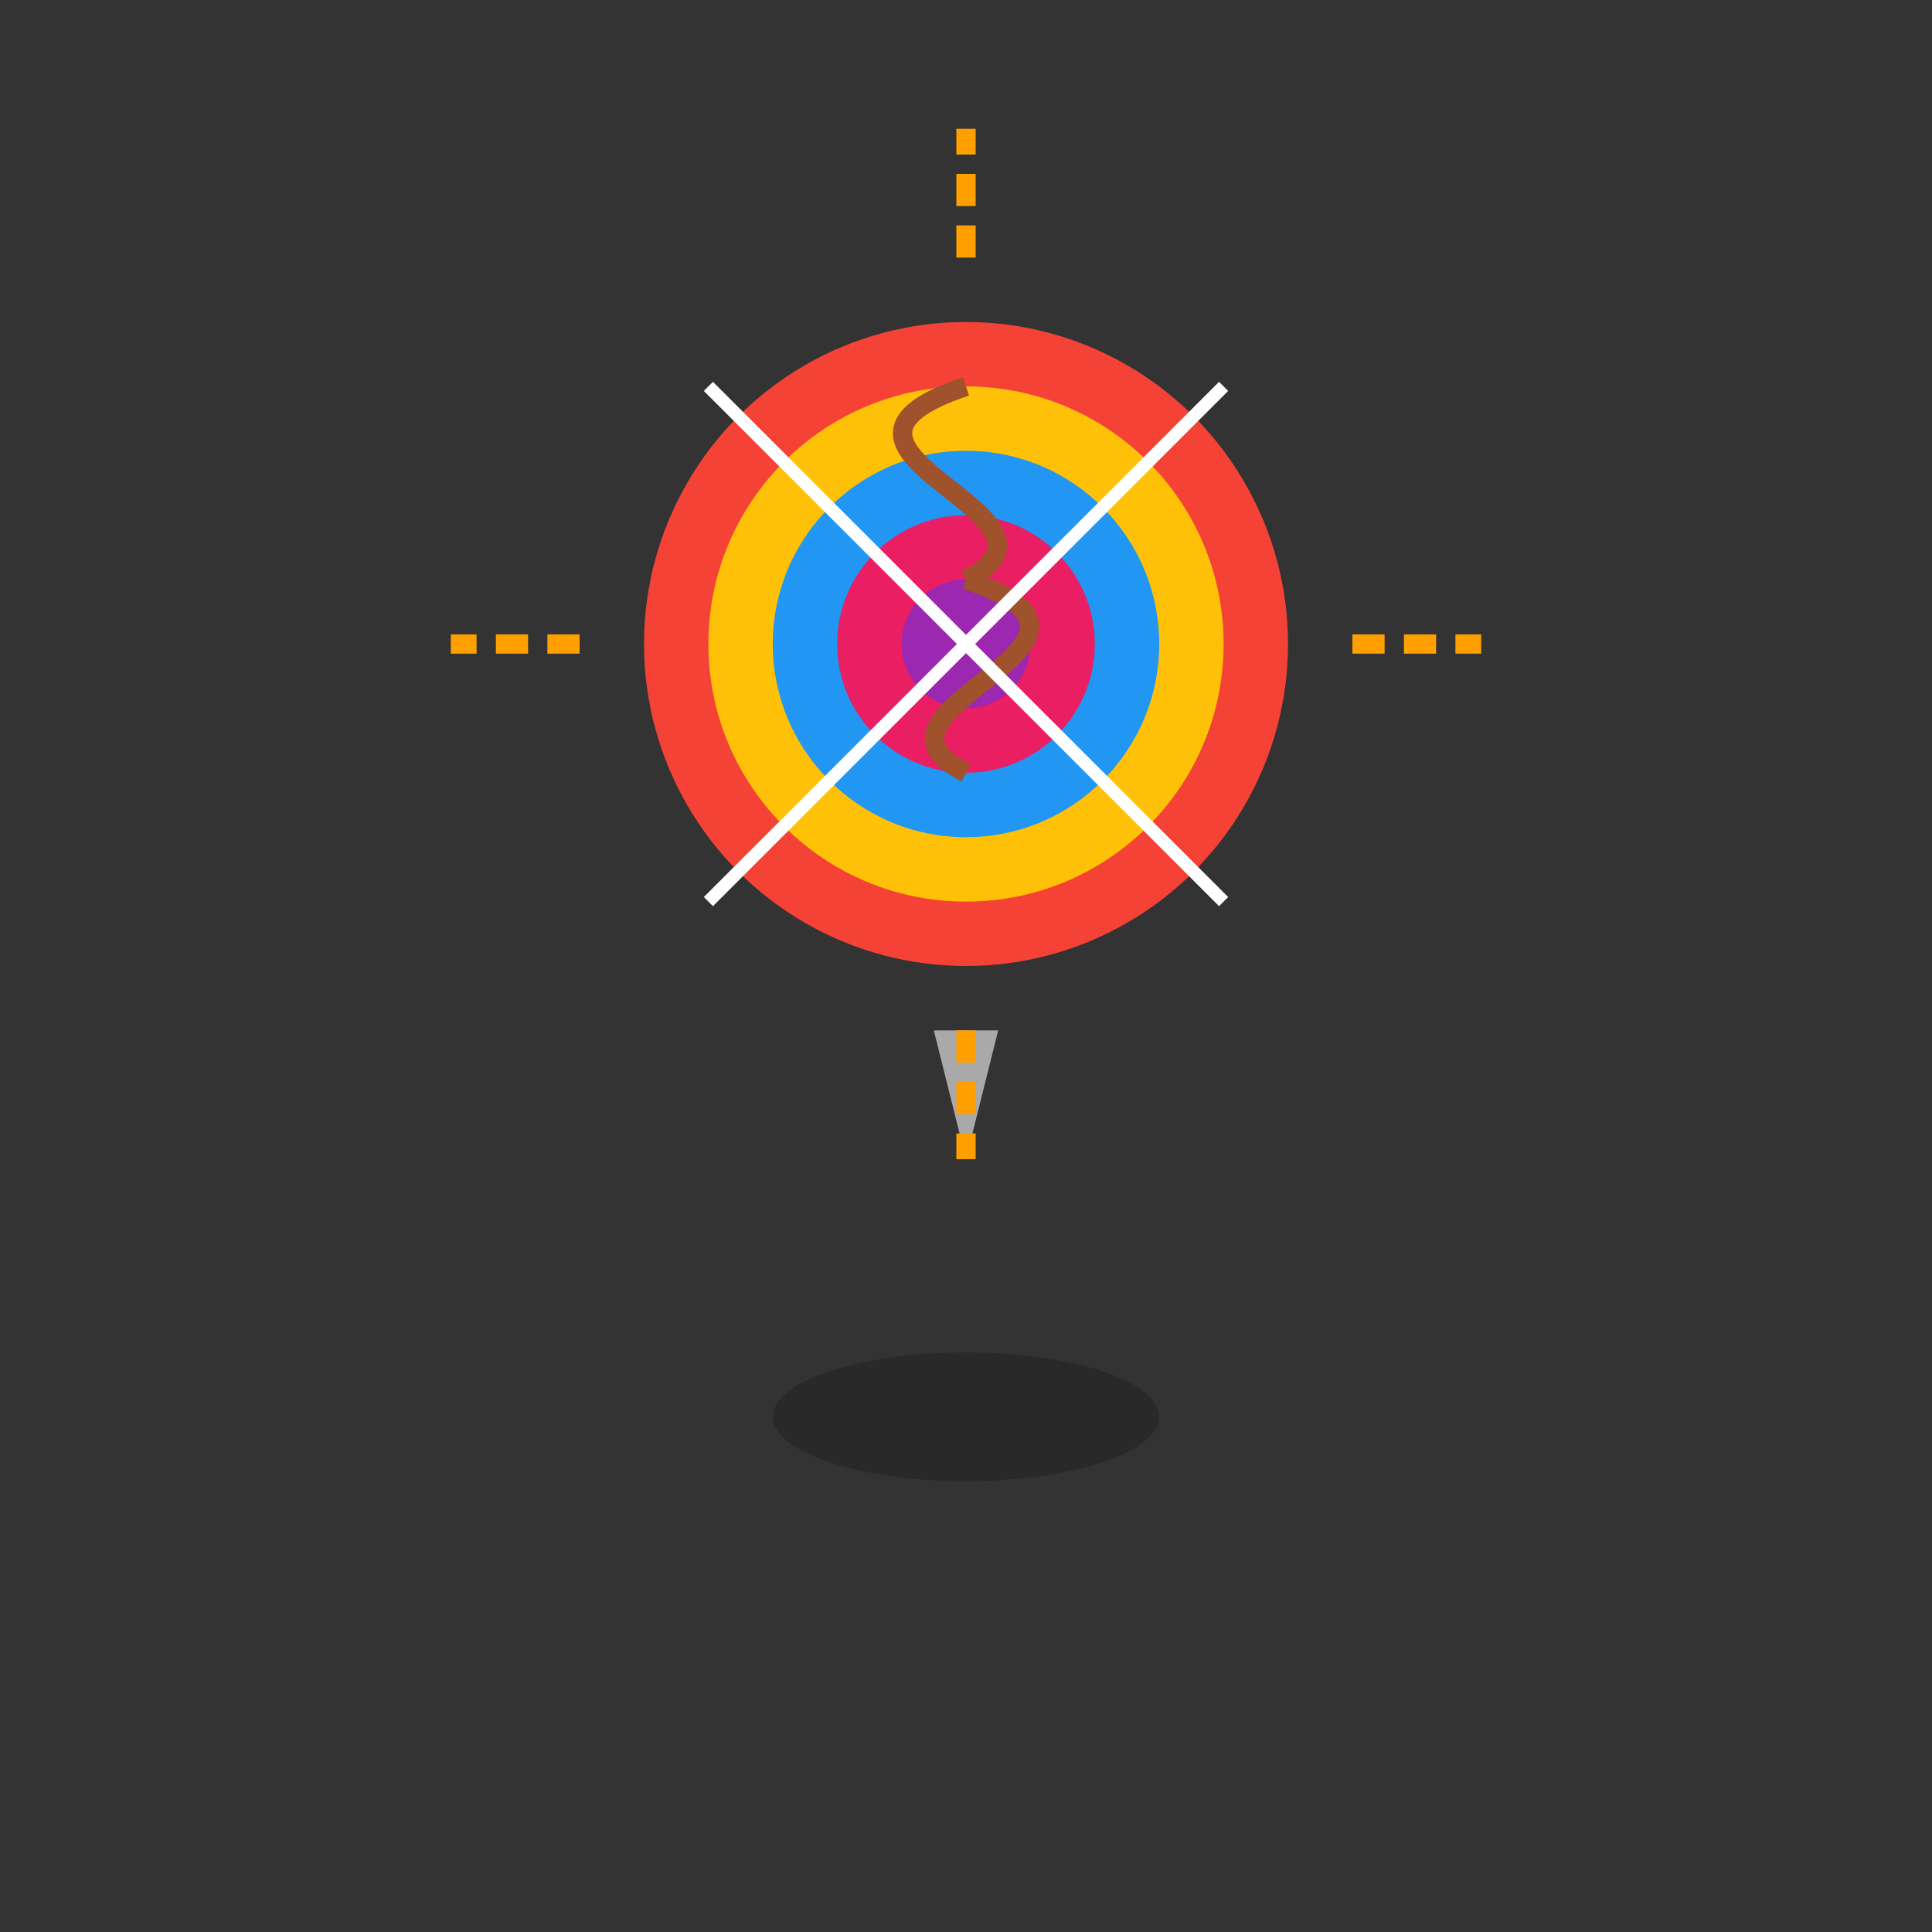 <?xml version="1.0" encoding="UTF-8"?>
<svg width="300" height="300" viewBox="0 0 300 300" xmlns="http://www.w3.org/2000/svg">
  <rect x="0" y="0" width="300" height="300" fill="#333333" stroke="none"/>
  <!-- Traditional Indian Spinning Top (Lattu) -->
  <defs>
    <linearGradient id="wood" x1="0%" y1="0%" x2="100%" y2="0%">
      <stop offset="0%" style="stop-color:#8B4513;stop-opacity:1" />
      <stop offset="50%" style="stop-color:#A0522D;stop-opacity:1" />
      <stop offset="100%" style="stop-color:#8B4513;stop-opacity:1" />
    </linearGradient>
  </defs>
  
  <!-- Wooden stem -->
  <line x1="150" y1="60" x2="150" y2="160" stroke="url(#wood)" stroke-width="10" />
  
  <!-- Metal tip -->
  <path d="M145,160 L150,180 L155,160 Z" fill="#A9A9A9" />
  
  <!-- Top cone -->
  <path d="M150,140 L200,100 L100,100 Z" fill="#4CAF50" />
  
  <!-- Body of the top - colorful rings -->
  <circle cx="150" cy="100" r="50" fill="#F44336" />
  <circle cx="150" cy="100" r="40" fill="#FFC107" />
  <circle cx="150" cy="100" r="30" fill="#2196F3" />
  <circle cx="150" cy="100" r="20" fill="#E91E63" />
  <circle cx="150" cy="100" r="10" fill="#9C27B0" />
  
  <!-- String wrapped around -->
  <path d="M150,60 C120,70 170,80 150,90" stroke="#A0522D" stroke-width="3" fill="none" />
  <path d="M150,90 C180,100 130,110 150,120" stroke="#A0522D" stroke-width="3" fill="none" />
  
  <!-- Decorative patterns -->
  <path d="M150,100 L190,140" stroke="white" stroke-width="2" />
  <path d="M150,100 L110,140" stroke="white" stroke-width="2" />
  <path d="M150,100 L190,60" stroke="white" stroke-width="2" />
  <path d="M150,100 L110,60" stroke="white" stroke-width="2" />
  
  <!-- Spinning effect lines -->
  <path d="M90,100 L70,100" stroke="#FFA000" stroke-width="3" stroke-dasharray="5,3" />
  <path d="M210,100 L230,100" stroke="#FFA000" stroke-width="3" stroke-dasharray="5,3" />
  <path d="M150,40 L150,20" stroke="#FFA000" stroke-width="3" stroke-dasharray="5,3" />
  <path d="M150,160 L150,180" stroke="#FFA000" stroke-width="3" stroke-dasharray="5,3" />
  
  <!-- Shadow beneath -->
  <ellipse cx="150" cy="220" rx="30" ry="10" fill="rgba(0,0,0,0.2)" />
</svg>